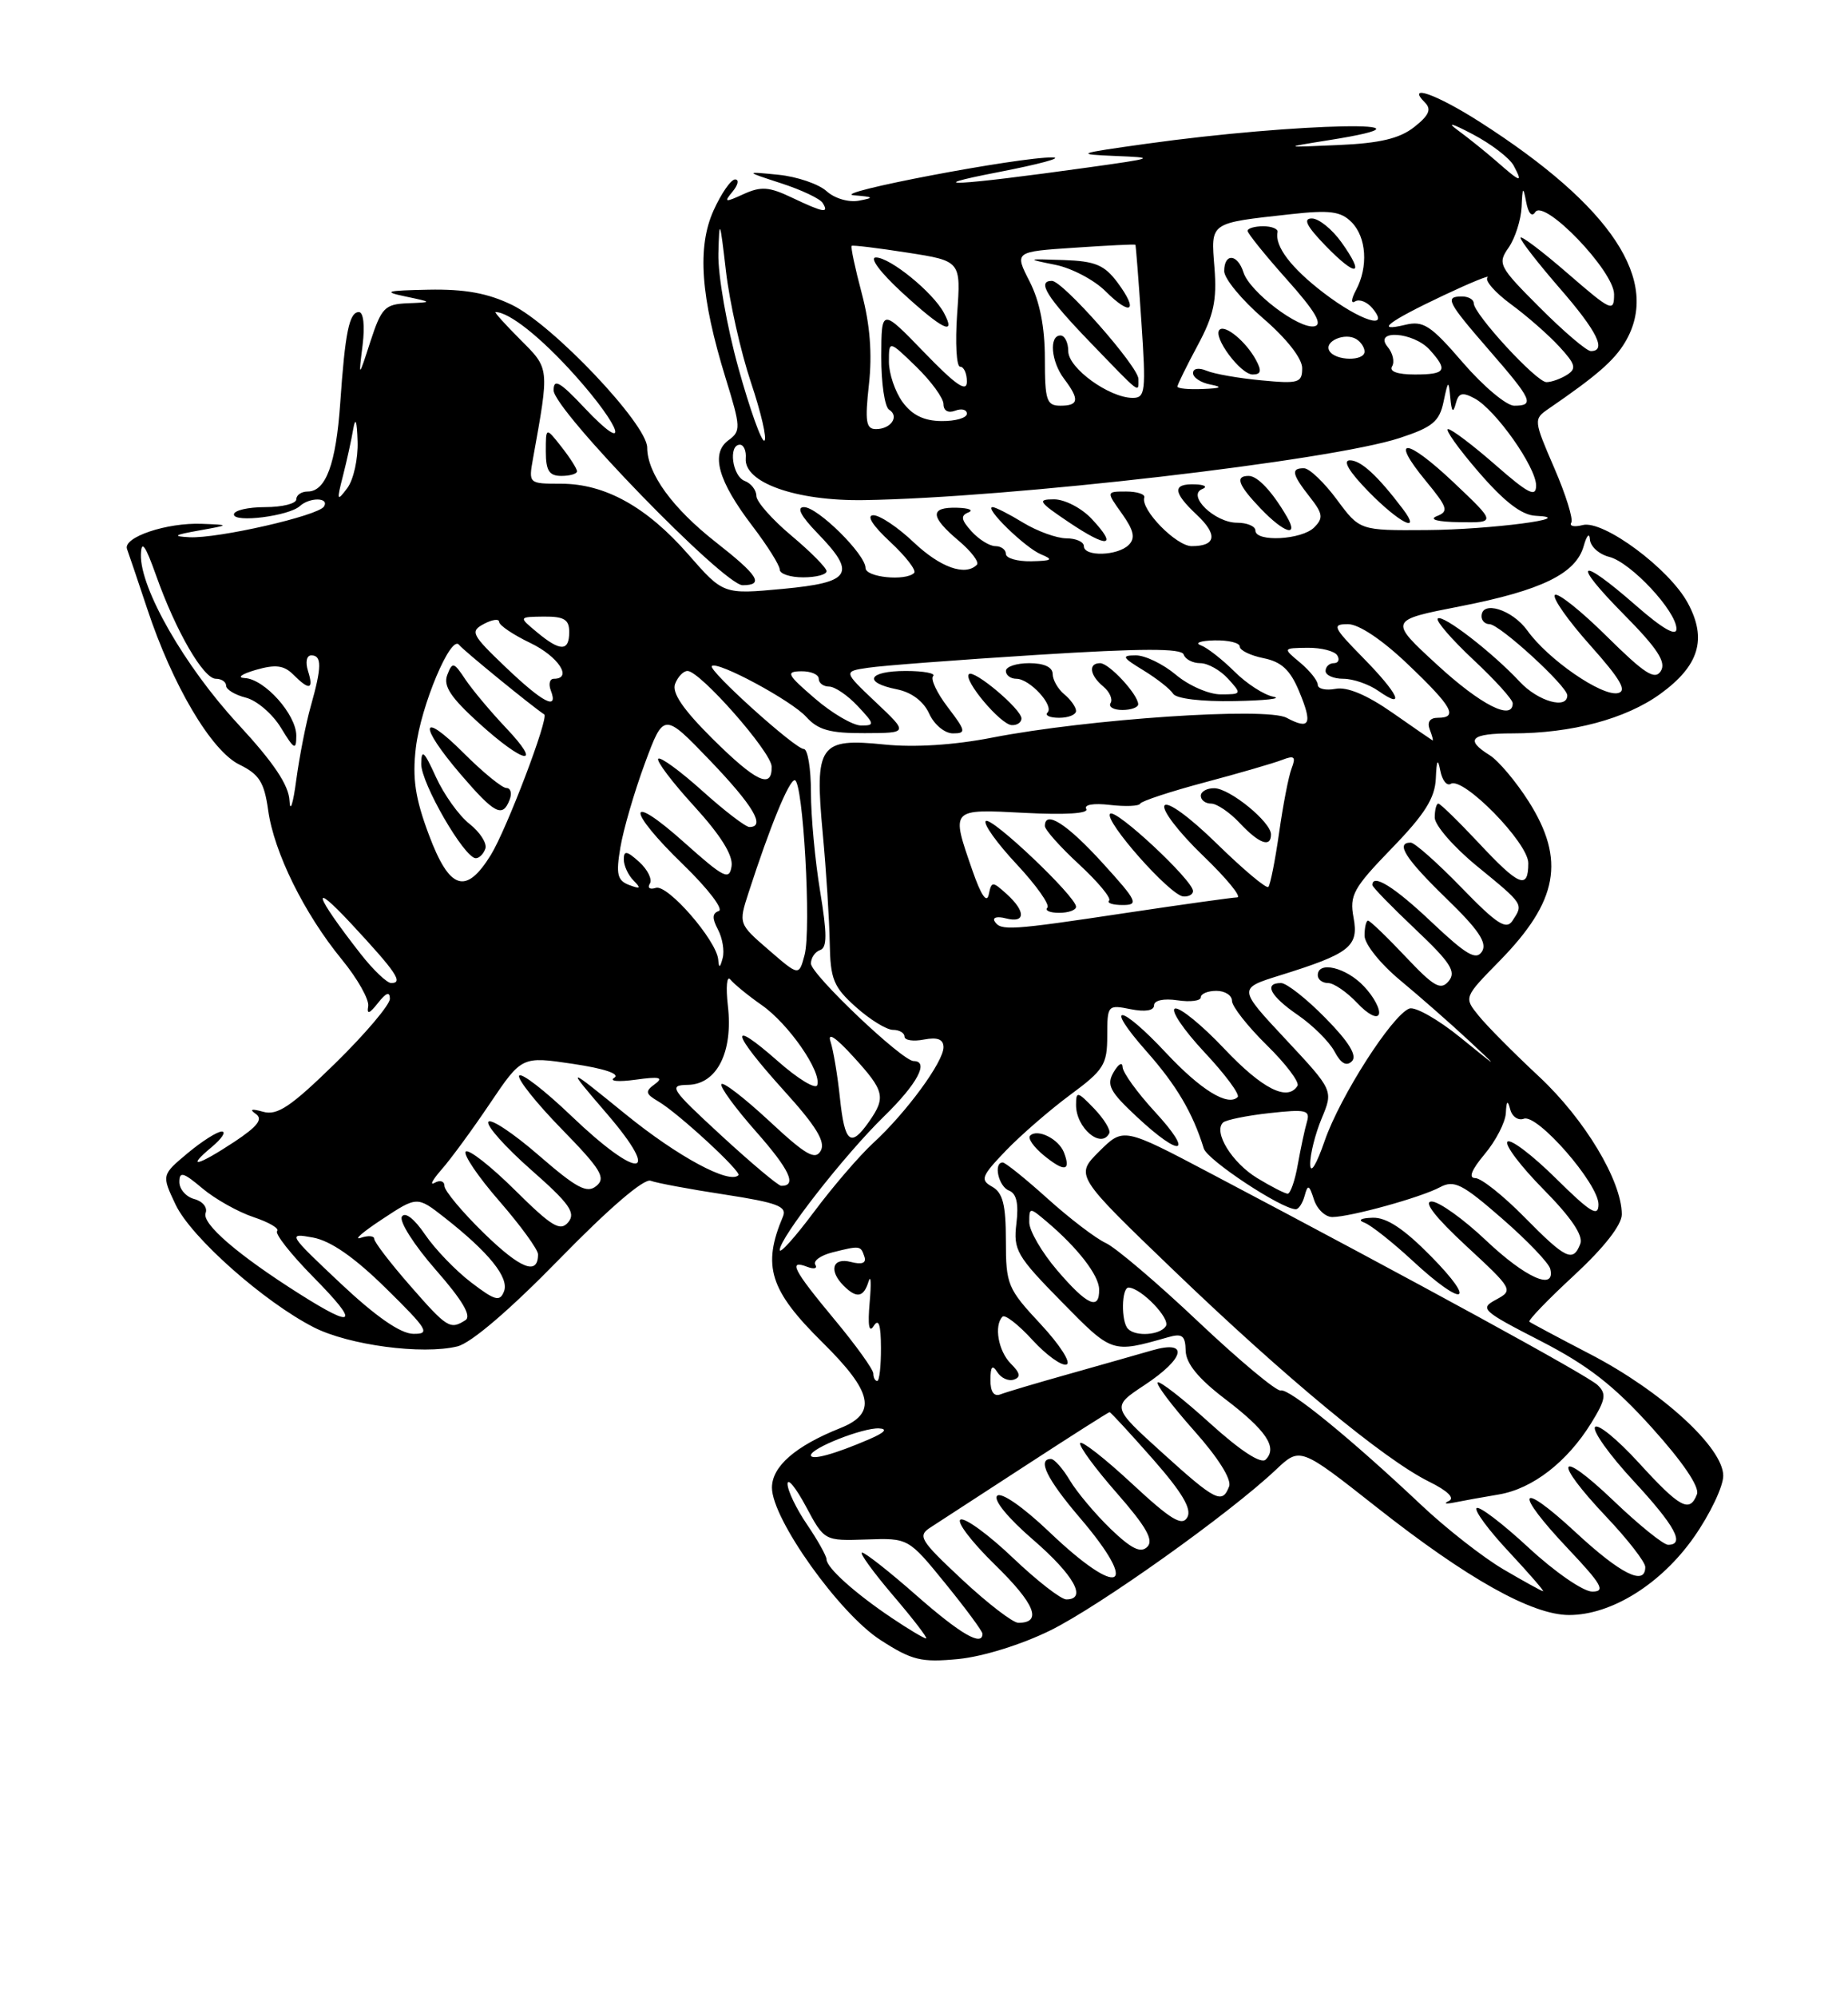 <?xml version="1.0" encoding="UTF-8" standalone="no"?>
<!DOCTYPE svg PUBLIC "-//W3C//DTD SVG 1.1//EN" "http://www.w3.org/Graphics/SVG/1.1/DTD/svg11.dtd" >
<svg xmlns="http://www.w3.org/2000/svg" xmlns:xlink="http://www.w3.org/1999/xlink" version="1.1" viewBox="0 0 237 256">
 <g >
 <path fill="currentColor"
d=" M 134.71 208.97 C 141.02 205.86 157.63 194.04 163.62 188.39 C 166.73 185.45 166.73 185.45 176.53 193.17 C 188.16 202.34 196.48 207.00 201.23 207.00 C 206.66 207.00 213.03 203.03 217.25 197.01 C 219.31 194.07 221.00 190.53 221.00 189.15 C 221.00 185.55 213.10 178.33 204.00 173.60 C 199.88 171.46 196.34 169.57 196.14 169.41 C 195.94 169.24 198.52 166.56 201.89 163.45 C 205.73 159.89 208.00 156.99 207.99 155.64 C 207.97 151.34 203.23 143.45 197.39 138.00 C 194.15 134.98 190.65 131.46 189.62 130.17 C 187.73 127.84 187.73 127.84 192.31 123.17 C 199.83 115.50 200.79 110.22 196.05 102.73 C 194.42 100.17 192.17 97.50 191.05 96.80 C 187.81 94.78 188.62 94.00 193.95 94.00 C 201.56 94.00 208.49 92.15 212.93 88.94 C 217.91 85.33 218.95 81.91 216.46 77.30 C 214.09 72.89 205.61 66.61 202.97 67.30 C 201.88 67.58 201.23 67.44 201.51 66.99 C 201.79 66.54 200.80 63.37 199.32 59.96 C 196.69 53.88 196.67 53.72 198.56 52.42 C 204.76 48.17 207.01 46.22 208.42 43.85 C 213.06 36.05 206.72 26.46 189.80 15.64 C 184.21 12.07 180.28 10.68 182.75 13.15 C 183.61 14.01 183.27 14.79 181.36 16.29 C 179.49 17.76 176.96 18.36 171.66 18.59 C 164.50 18.91 164.50 18.91 170.40 17.97 C 187.06 15.33 166.30 15.73 147.00 18.43 C 138.05 19.68 137.82 19.77 143.00 19.99 C 148.29 20.20 148.16 20.26 139.50 21.47 C 122.65 23.82 117.61 24.08 128.00 22.07 C 133.22 21.06 136.38 20.21 135.00 20.18 C 130.85 20.09 106.26 24.76 109.50 25.03 C 112.07 25.24 112.17 25.34 110.17 25.72 C 108.84 25.97 107.04 25.44 106.00 24.50 C 104.98 23.58 102.21 22.64 99.83 22.40 C 95.50 21.97 95.50 21.97 100.20 23.50 C 102.79 24.34 105.18 25.47 105.51 26.02 C 106.36 27.39 105.60 27.25 101.56 25.33 C 98.65 23.94 97.60 23.86 95.36 24.88 C 92.96 25.98 92.80 25.94 93.95 24.56 C 94.66 23.70 94.81 23.00 94.27 23.00 C 93.74 23.00 92.50 24.79 91.51 26.98 C 89.39 31.69 89.85 38.06 93.06 48.47 C 95.01 54.78 95.03 55.26 93.42 56.43 C 91.10 58.13 92.08 61.64 96.50 67.43 C 98.42 69.95 100.00 72.46 100.00 73.01 C 100.00 73.55 101.35 74.00 103.00 74.00 C 104.65 74.00 106.00 73.65 106.00 73.21 C 106.00 72.78 103.97 70.73 101.50 68.66 C 99.03 66.59 97.00 64.30 97.00 63.56 C 97.00 62.82 96.33 61.95 95.50 61.64 C 93.91 61.03 93.38 57.00 94.89 57.00 C 95.38 57.00 95.72 57.79 95.64 58.75 C 95.39 61.86 102.11 64.23 110.77 64.10 C 129.44 63.82 170.63 59.05 179.50 56.14 C 183.71 54.76 184.60 54.03 185.13 51.50 C 185.72 48.70 185.78 48.66 186.00 51.00 C 186.16 52.78 186.36 53.00 186.69 51.75 C 187.05 50.35 187.53 50.22 189.10 51.06 C 191.79 52.49 197.00 59.87 197.00 62.23 C 197.00 63.79 196.02 63.30 191.77 59.58 C 188.89 57.06 186.16 55.00 185.71 55.00 C 185.26 55.00 187.02 57.48 189.63 60.50 C 192.94 64.33 195.16 66.03 196.94 66.11 C 202.71 66.37 191.12 67.89 182.94 67.94 C 174.38 68.00 174.38 68.00 171.44 64.02 C 169.82 61.84 167.94 60.04 167.25 60.02 C 165.52 59.99 165.68 60.78 167.97 63.69 C 169.66 65.84 169.74 66.40 168.54 67.60 C 166.95 69.20 161.00 69.51 161.00 68.00 C 161.00 67.45 159.94 67.00 158.65 67.00 C 155.79 67.00 152.16 63.49 154.19 62.68 C 154.91 62.39 154.49 62.12 153.25 62.08 C 150.34 61.98 150.40 63.09 153.47 65.97 C 156.20 68.53 155.97 70.00 152.83 70.00 C 150.84 70.00 146.25 65.30 146.75 63.77 C 146.89 63.35 145.84 63.00 144.43 63.00 C 141.86 63.00 141.86 63.00 143.89 65.84 C 145.42 68.00 145.63 68.97 144.76 69.84 C 143.34 71.26 139.00 71.38 139.00 70.00 C 139.00 69.45 137.99 69.00 136.75 69.00 C 135.51 68.99 133.03 68.09 131.23 67.00 C 129.43 65.90 127.66 65.00 127.30 65.00 C 126.12 65.00 131.46 70.20 133.50 71.05 C 135.15 71.73 134.94 71.88 132.25 71.94 C 130.46 71.97 129.00 71.55 129.00 71.00 C 129.00 70.45 128.39 70.00 127.65 70.00 C 126.92 70.00 125.54 69.15 124.59 68.10 C 123.26 66.63 123.17 66.09 124.19 65.68 C 124.91 65.39 124.26 65.12 122.75 65.08 C 119.21 64.98 119.27 66.21 122.94 69.30 C 124.56 70.66 125.61 72.05 125.28 72.39 C 123.79 73.88 120.59 72.73 117.18 69.51 C 115.16 67.59 112.83 66.03 112.00 66.04 C 111.08 66.05 111.91 67.37 114.16 69.45 C 116.17 71.32 117.55 73.11 117.24 73.43 C 116.15 74.52 111.00 74.00 111.00 72.80 C 111.00 71.05 104.87 65.00 103.11 65.00 C 102.12 65.00 102.69 66.12 104.80 68.30 C 109.90 73.55 109.22 74.65 100.38 75.48 C 92.76 76.19 92.76 76.19 88.27 71.06 C 82.93 64.96 77.60 62.00 71.93 62.00 C 67.79 62.00 67.78 61.99 68.36 58.75 C 70.47 47.03 70.50 47.30 66.72 43.52 C 64.79 41.59 63.36 40.00 63.55 40.00 C 65.30 40.00 69.39 43.25 73.75 48.12 C 79.83 54.91 80.91 58.57 74.97 52.29 C 71.80 48.92 71.00 48.47 71.00 50.03 C 71.00 52.51 92.85 75.02 95.25 75.01 C 98.03 74.99 97.27 73.78 91.81 69.50 C 86.24 65.13 83.01 60.69 83.00 57.37 C 83.00 54.38 70.89 41.61 65.66 39.08 C 62.54 37.57 59.61 37.04 54.93 37.13 C 49.49 37.24 49.04 37.38 52.00 38.00 C 55.50 38.74 55.50 38.74 52.28 38.87 C 49.36 38.99 48.92 39.44 47.51 43.75 C 45.97 48.50 45.97 48.50 46.50 44.25 C 46.81 41.75 46.61 40.00 46.03 40.00 C 44.79 40.00 44.26 42.57 43.63 51.70 C 43.09 59.47 41.78 63.00 39.46 63.00 C 38.66 63.00 38.00 63.45 38.00 64.00 C 38.00 64.55 36.20 65.00 34.00 65.00 C 31.80 65.00 30.00 65.42 30.00 65.94 C 30.00 67.04 37.06 66.14 38.45 64.87 C 39.72 63.71 42.27 63.75 41.55 64.92 C 40.81 66.11 27.96 69.04 24.30 68.86 C 22.06 68.74 22.30 68.57 25.50 68.00 C 29.50 67.28 29.50 67.28 25.90 67.14 C 21.40 66.96 15.74 68.86 16.29 70.37 C 16.52 70.99 17.68 74.42 18.87 78.00 C 22.13 87.85 27.11 96.25 30.70 98.00 C 33.24 99.24 33.89 100.26 34.39 103.84 C 35.13 109.23 39.01 117.09 43.83 122.97 C 45.85 125.43 47.37 128.13 47.22 128.97 C 47.02 130.07 47.38 129.95 48.47 128.56 C 49.53 127.22 50.00 127.05 50.00 128.02 C 50.00 128.79 46.85 132.51 43.00 136.28 C 37.30 141.85 35.57 143.01 33.75 142.50 C 32.26 142.08 31.94 142.18 32.80 142.77 C 33.76 143.44 33.05 144.36 30.07 146.34 C 25.34 149.46 23.77 149.84 27.14 147.03 C 28.44 145.95 29.03 145.05 28.46 145.03 C 27.89 145.01 25.92 146.26 24.07 147.80 C 20.72 150.60 20.72 150.60 22.52 154.40 C 24.50 158.58 33.83 166.85 40.25 170.13 C 44.73 172.41 54.17 173.67 58.66 172.57 C 60.42 172.14 65.40 167.88 71.78 161.34 C 78.07 154.90 82.59 151.01 83.44 151.34 C 84.20 151.63 88.48 152.43 92.95 153.11 C 99.69 154.15 100.96 154.63 100.41 155.93 C 97.73 162.25 98.70 165.37 105.46 172.04 C 111.96 178.46 112.52 181.15 107.75 183.05 C 101.99 185.35 99.00 187.96 99.00 190.68 C 99.00 194.69 107.63 206.80 112.91 210.20 C 116.97 212.82 118.13 213.10 122.92 212.64 C 126.05 212.33 131.02 210.79 134.71 208.97 Z  M 140.00 66.50 C 138.71 65.12 136.54 64.00 135.18 64.00 C 132.97 64.00 133.18 64.32 137.08 66.94 C 142.11 70.32 143.40 70.12 140.00 66.50 Z  M 165.05 66.25 C 163.17 63.01 161.29 61.00 160.14 61.00 C 158.35 61.00 158.78 62.16 161.69 65.20 C 164.69 68.33 166.61 68.93 165.05 66.25 Z  M 179.92 65.25 C 176.67 60.96 174.54 59.00 173.12 59.00 C 172.15 59.00 173.01 60.45 175.50 63.00 C 179.42 67.01 182.40 68.53 179.92 65.25 Z  M 186.43 61.84 C 180.28 56.03 178.15 55.94 182.89 61.68 C 185.67 65.06 185.82 65.55 184.26 66.16 C 183.20 66.58 184.36 66.89 187.19 66.93 C 191.88 67.00 191.88 67.00 186.43 61.84 Z  M 74.00 60.41 C 74.00 60.08 73.10 58.67 72.00 57.27 C 70.00 54.73 70.00 54.73 70.00 57.87 C 70.00 60.33 70.43 61.00 72.00 61.00 C 73.10 61.00 74.00 60.73 74.00 60.41 Z  M 114.39 207.39 C 109.70 204.25 106.00 200.94 106.00 199.87 C 106.00 199.44 104.88 197.43 103.50 195.40 C 102.12 193.38 101.00 191.04 101.00 190.20 C 101.00 189.37 102.06 190.67 103.36 193.09 C 105.72 197.50 105.72 197.50 111.11 197.32 C 116.50 197.13 116.50 197.13 121.25 202.97 C 123.86 206.18 126.00 209.08 126.00 209.40 C 126.00 211.09 123.18 209.45 117.54 204.50 C 114.10 201.47 110.96 199.00 110.56 199.00 C 110.17 199.00 111.96 201.47 114.54 204.50 C 117.13 207.53 119.03 210.00 118.76 210.00 C 118.50 210.00 116.53 208.83 114.39 207.39 Z  M 123.41 202.48 C 117.92 197.34 117.63 196.86 119.40 195.73 C 120.45 195.05 125.97 191.46 131.68 187.75 C 137.38 184.04 142.16 181.00 142.30 181.00 C 142.44 181.00 144.93 183.70 147.83 186.99 C 151.61 191.29 152.87 193.41 152.27 194.48 C 151.60 195.67 150.17 194.80 145.17 190.16 C 141.73 186.96 138.73 184.62 138.53 184.96 C 138.32 185.30 140.42 188.17 143.21 191.35 C 146.99 195.66 147.99 197.41 147.14 198.26 C 146.29 199.11 145.10 198.52 142.42 195.95 C 140.46 194.05 138.11 191.26 137.21 189.75 C 136.31 188.24 135.22 187.00 134.78 187.00 C 132.99 187.00 134.27 189.60 138.50 194.55 C 146.31 203.69 143.62 204.98 134.63 196.41 C 131.20 193.14 128.40 191.20 127.88 191.72 C 127.36 192.24 129.27 194.58 132.50 197.36 C 137.74 201.89 139.47 205.00 136.75 205.00 C 136.06 205.00 132.99 202.61 129.92 199.69 C 126.86 196.77 123.84 194.55 123.21 194.76 C 122.58 194.97 124.55 197.58 127.60 200.56 C 132.74 205.57 133.72 208.00 130.60 208.00 C 129.90 208.00 126.66 205.51 123.41 202.48 Z  M 192.78 201.13 C 190.18 199.60 185.45 195.90 182.28 192.91 C 173.20 184.35 165.29 177.91 164.25 178.22 C 163.73 178.37 158.99 174.42 153.71 169.44 C 148.44 164.45 143.08 159.90 141.81 159.32 C 140.54 158.74 137.18 156.18 134.35 153.63 C 131.52 151.08 128.93 149.00 128.60 149.00 C 127.37 149.00 128.05 152.08 129.40 152.60 C 130.36 152.97 130.66 154.27 130.35 156.82 C 129.94 160.22 130.38 160.98 136.14 166.84 C 142.66 173.48 142.57 173.45 149.75 171.41 C 151.62 170.87 152.01 171.16 152.06 173.13 C 152.10 174.76 153.67 176.69 157.11 179.31 C 162.40 183.34 163.87 185.53 162.32 187.08 C 161.72 187.68 159.06 185.94 155.14 182.39 C 151.72 179.29 148.71 176.95 148.47 177.19 C 148.23 177.44 150.32 180.20 153.11 183.34 C 156.21 186.81 157.98 189.62 157.63 190.52 C 156.75 192.83 155.90 192.40 149.01 186.16 C 142.56 180.32 142.56 180.32 146.78 177.53 C 152.00 174.08 152.51 171.70 147.75 173.08 C 145.96 173.60 141.15 174.96 137.05 176.12 C 132.95 177.27 129.01 178.44 128.30 178.72 C 127.46 179.04 127.01 178.38 127.02 176.86 C 127.03 175.13 127.26 174.87 127.90 175.87 C 128.38 176.63 129.33 177.06 130.02 176.83 C 130.94 176.52 130.84 175.98 129.63 174.78 C 128.03 173.17 127.45 169.89 128.57 168.76 C 128.89 168.45 130.61 169.78 132.40 171.74 C 134.19 173.69 136.16 175.11 136.78 174.89 C 137.41 174.68 135.91 172.35 133.46 169.72 C 129.22 165.18 129.00 164.65 129.00 159.02 C 129.00 154.42 128.61 152.88 127.25 152.11 C 125.67 151.23 125.85 150.77 129.00 147.48 C 130.93 145.48 134.64 142.26 137.25 140.33 C 141.55 137.16 142.00 136.45 142.00 132.79 C 142.00 128.83 142.06 128.76 145.00 129.35 C 146.86 129.72 148.00 129.54 148.00 128.86 C 148.00 128.22 149.23 127.95 151.00 128.21 C 152.65 128.46 154.00 128.28 154.00 127.83 C 154.00 127.37 154.90 127.00 156.00 127.00 C 157.10 127.00 158.00 127.58 158.00 128.29 C 158.00 129.00 160.01 131.55 162.46 133.96 C 164.91 136.36 166.68 138.71 166.40 139.17 C 165.13 141.21 161.90 139.58 157.04 134.45 C 154.16 131.40 151.30 129.07 150.69 129.27 C 150.08 129.47 151.77 131.98 154.44 134.84 C 157.12 137.69 159.04 140.29 158.73 140.61 C 157.48 141.85 154.00 139.71 149.56 134.97 C 143.63 128.62 141.45 128.44 147.03 134.75 C 150.88 139.09 152.98 142.66 154.38 147.20 C 154.83 148.69 164.34 154.97 166.18 154.99 C 166.55 155.00 167.06 154.21 167.32 153.25 C 167.72 151.77 167.90 151.84 168.51 153.75 C 168.91 154.99 169.97 155.99 170.87 155.99 C 173.22 155.97 182.23 153.48 184.67 152.17 C 186.49 151.20 187.52 151.73 192.63 156.18 C 195.86 158.99 198.65 161.90 198.82 162.65 C 199.50 165.50 195.67 163.80 190.59 159.00 C 187.69 156.25 184.54 154.00 183.60 154.00 C 182.50 154.00 184.09 156.04 188.02 159.68 C 194.03 165.24 194.10 165.37 191.88 166.57 C 189.73 167.72 190.03 168.00 197.55 171.86 C 203.66 175.00 206.97 177.58 211.85 182.99 C 215.81 187.38 217.99 190.59 217.63 191.52 C 216.70 193.95 215.46 193.28 210.17 187.49 C 207.40 184.46 204.87 182.40 204.55 182.92 C 204.23 183.43 206.45 186.54 209.49 189.81 C 214.84 195.59 216.14 198.00 213.93 198.00 C 213.33 198.00 210.18 195.46 206.93 192.35 C 199.73 185.48 199.03 187.04 206.00 194.41 C 208.75 197.31 211.00 200.21 211.00 200.85 C 211.00 203.33 207.85 201.76 202.06 196.39 C 194.67 189.55 194.04 191.05 201.15 198.56 C 205.44 203.10 205.94 204.00 204.20 204.00 C 203.05 204.00 199.38 201.47 196.03 198.36 C 192.68 195.26 189.68 192.98 189.37 193.30 C 189.05 193.61 190.93 196.15 193.54 198.93 C 196.14 201.72 198.10 203.98 197.89 203.95 C 197.67 203.92 195.37 202.65 192.78 201.13 Z  M 192.22 191.55 C 196.55 190.82 200.98 187.39 204.08 182.38 C 205.93 179.37 206.05 178.64 204.88 177.52 C 203.60 176.30 181.77 164.37 155.28 150.41 C 144.07 144.50 144.07 144.50 140.97 147.58 C 137.87 150.67 137.87 150.67 150.57 162.87 C 164.81 176.55 177.51 187.06 183.26 189.90 C 185.67 191.09 186.62 192.02 185.80 192.39 C 185.09 192.72 185.40 192.80 186.50 192.58 C 187.60 192.36 190.17 191.89 192.22 191.55 Z  M 183.50 161.00 C 180.04 157.49 177.82 156.02 176.04 156.08 C 174.49 156.13 174.09 156.38 175.00 156.72 C 175.82 157.03 178.62 159.24 181.21 161.64 C 187.71 167.66 189.55 167.14 183.50 161.00 Z  M 136.45 147.72 C 135.78 145.98 133.05 144.62 132.11 145.56 C 131.77 145.90 132.58 147.04 133.89 148.11 C 136.52 150.25 137.37 150.12 136.45 147.72 Z  M 148.13 142.52 C 145.86 140.06 143.99 137.47 143.97 136.77 C 143.95 136.07 143.44 136.36 142.82 137.42 C 141.87 139.06 142.31 139.90 145.82 143.17 C 151.49 148.46 153.17 147.99 148.13 142.52 Z  M 142.26 145.25 C 142.46 144.84 141.59 143.42 140.32 142.09 C 138.17 139.86 138.00 139.83 138.00 141.64 C 138.00 144.57 141.23 147.31 142.26 145.25 Z  M 104.00 186.52 C 104.00 185.61 110.65 182.99 112.72 183.08 C 113.89 183.14 113.47 183.61 111.50 184.46 C 107.05 186.38 104.00 187.22 104.00 186.52 Z  M 112.00 176.05 C 112.00 175.53 109.75 172.40 107.00 169.10 C 101.71 162.74 101.03 161.41 103.55 162.38 C 104.41 162.71 104.86 162.58 104.56 162.10 C 104.26 161.61 105.25 160.90 106.76 160.52 C 110.32 159.63 110.38 159.64 110.86 161.08 C 111.13 161.89 110.55 162.12 109.13 161.75 C 106.77 161.13 106.24 162.84 108.20 164.80 C 109.86 166.46 110.76 166.30 111.39 164.25 C 111.69 163.29 111.75 164.50 111.53 166.95 C 111.27 169.90 111.45 170.91 112.05 169.95 C 112.69 168.94 112.97 169.78 112.98 172.75 C 112.99 175.09 112.78 177.00 112.50 177.00 C 112.22 177.00 112.00 176.57 112.00 176.05 Z  M 43.64 164.46 C 36.94 158.15 36.86 158.02 40.14 158.62 C 42.41 159.04 45.44 161.14 49.49 165.12 C 54.88 170.42 55.23 171.00 52.99 170.96 C 51.34 170.93 48.19 168.74 43.64 164.46 Z  M 144.67 170.33 C 143.75 169.42 143.82 164.99 144.75 165.03 C 146.36 165.10 150.12 169.00 149.52 169.97 C 148.80 171.12 145.69 171.36 144.67 170.33 Z  M 52.58 164.77 C 50.06 161.89 48.00 159.20 48.00 158.80 C 48.00 158.39 47.21 158.33 46.25 158.66 C 45.29 158.98 46.52 157.91 49.00 156.28 C 53.50 153.31 53.50 153.31 57.00 156.05 C 62.71 160.53 65.31 163.75 64.64 165.51 C 64.11 166.88 63.50 166.72 60.42 164.37 C 58.44 162.86 55.78 160.10 54.51 158.23 C 53.13 156.20 51.94 155.28 51.54 155.94 C 51.17 156.54 53.12 159.60 55.87 162.74 C 59.31 166.66 60.51 168.69 59.69 169.21 C 57.73 170.46 57.34 170.22 52.58 164.77 Z  M 38.45 165.87 C 30.52 160.86 25.85 156.84 26.37 155.47 C 26.64 154.77 25.99 153.97 24.93 153.69 C 23.87 153.41 23.00 152.43 23.00 151.50 C 23.00 150.11 23.51 150.25 25.97 152.33 C 27.61 153.70 30.57 155.36 32.54 156.01 C 34.52 156.67 35.87 157.47 35.54 157.79 C 35.22 158.12 37.31 160.77 40.19 163.69 C 46.15 169.73 45.61 170.40 38.45 165.87 Z  M 135.58 162.82 C 133.61 160.52 132.00 157.75 132.00 156.67 C 132.00 154.72 132.04 154.72 134.25 156.59 C 138.18 159.91 140.93 163.44 140.96 165.25 C 141.02 168.03 139.42 167.31 135.58 162.82 Z  M 62.08 158.08 C 59.29 155.36 57.00 152.62 57.00 152.01 C 57.00 151.39 56.44 151.21 55.75 151.60 C 55.06 152.00 55.46 151.24 56.62 149.91 C 57.79 148.59 60.59 144.77 62.83 141.44 C 66.92 135.38 66.92 135.38 73.49 136.36 C 77.51 136.96 79.57 137.65 78.78 138.14 C 78.08 138.58 79.30 138.69 81.50 138.39 C 84.56 137.96 85.15 138.09 84.00 138.94 C 82.70 139.89 82.76 140.19 84.44 141.18 C 86.96 142.65 95.14 150.19 94.70 150.63 C 93.53 151.81 86.91 148.24 80.26 142.84 C 72.50 136.54 72.50 136.54 77.85 142.77 C 85.01 151.11 81.91 151.29 73.28 143.04 C 69.86 139.77 66.85 137.44 66.58 137.87 C 66.32 138.29 68.77 141.37 72.03 144.71 C 77.06 149.86 77.74 150.97 76.49 152.00 C 75.29 153.01 73.97 152.31 69.09 148.08 C 65.83 145.25 62.92 143.32 62.63 143.79 C 62.34 144.26 64.80 147.02 68.09 149.92 C 73.04 154.27 73.87 155.45 72.88 156.65 C 71.85 157.88 70.79 157.24 66.03 152.53 C 62.93 149.46 60.09 147.24 59.73 147.60 C 59.38 147.96 61.31 150.82 64.04 153.95 C 66.77 157.09 69.00 160.16 69.00 160.77 C 69.00 163.52 66.78 162.65 62.08 158.08 Z  M 100.00 160.21 C 100.00 158.65 108.31 148.02 113.42 143.04 C 117.64 138.93 119.20 136.00 117.17 136.00 C 115.71 136.00 104.00 124.88 104.00 123.50 C 104.00 122.77 104.53 121.99 105.18 121.77 C 106.08 121.47 106.08 119.72 105.18 114.25 C 104.53 110.32 104.00 104.61 104.00 101.56 C 104.00 98.50 103.59 96.00 103.08 96.00 C 101.98 96.00 90.77 85.90 91.29 85.37 C 91.99 84.67 101.52 89.80 103.40 91.89 C 104.92 93.57 106.46 93.99 110.90 93.97 C 116.50 93.95 116.50 93.95 112.32 90.01 C 108.15 86.06 108.15 86.06 111.32 85.59 C 113.07 85.32 122.81 84.58 132.96 83.94 C 146.48 83.09 151.53 83.08 151.80 83.89 C 152.00 84.50 152.96 85.00 153.93 85.00 C 154.90 85.00 156.50 85.90 157.50 87.00 C 159.27 88.95 159.25 89.00 156.55 89.00 C 155.03 89.00 152.45 87.87 150.82 86.50 C 149.18 85.12 146.87 84.00 145.67 84.00 C 143.78 84.01 143.90 84.25 146.64 85.92 C 148.37 86.98 150.08 88.32 150.45 88.92 C 150.84 89.55 154.09 89.94 158.31 89.86 C 162.26 89.79 164.51 89.54 163.31 89.30 C 162.10 89.07 159.85 87.61 158.31 86.07 C 156.76 84.53 154.82 83.01 154.00 82.71 C 153.18 82.41 153.96 82.12 155.75 82.08 C 157.54 82.04 159.00 82.39 159.00 82.88 C 159.00 83.36 160.37 84.02 162.04 84.36 C 164.34 84.82 165.46 85.86 166.60 88.59 C 168.37 92.82 168.00 93.60 165.00 92.00 C 162.40 90.61 139.56 92.15 127.26 94.54 C 122.36 95.50 117.27 95.82 113.45 95.43 C 105.07 94.57 104.46 95.44 105.51 106.78 C 105.96 111.58 106.36 117.90 106.41 120.83 C 106.49 125.53 106.89 126.50 109.77 129.08 C 111.56 130.68 113.70 132.00 114.52 132.00 C 115.33 132.00 116.00 132.39 116.00 132.86 C 116.00 133.34 117.12 133.51 118.50 133.24 C 120.25 132.91 121.00 133.21 121.00 134.23 C 121.00 136.10 116.22 142.62 111.99 146.50 C 110.20 148.15 106.77 152.14 104.37 155.36 C 101.96 158.58 100.00 160.77 100.00 160.21 Z  M 121.56 90.66 C 120.16 88.83 119.31 87.03 119.67 86.66 C 120.04 86.30 118.46 86.00 116.17 86.00 C 111.33 86.00 110.61 87.47 115.01 88.35 C 116.91 88.73 118.45 89.89 119.17 91.48 C 119.81 92.88 121.16 94.00 122.21 94.00 C 123.93 94.00 123.88 93.70 121.56 90.66 Z  M 131.00 92.09 C 131.00 90.90 124.90 85.77 124.26 86.41 C 123.51 87.16 128.32 92.88 129.75 92.94 C 130.44 92.98 131.00 92.59 131.00 92.09 Z  M 138.00 91.12 C 138.00 90.64 137.32 89.68 136.50 89.00 C 135.68 88.32 135.00 87.14 135.00 86.38 C 135.00 85.51 133.88 85.00 132.00 85.00 C 130.35 85.00 129.00 85.45 129.00 86.00 C 129.00 86.55 129.61 87.00 130.35 87.00 C 132.05 87.00 135.22 90.44 134.34 91.33 C 133.97 91.70 134.64 92.00 135.83 92.00 C 137.03 92.00 138.00 91.61 138.00 91.12 Z  M 145.97 90.25 C 145.91 88.96 142.23 85.00 141.09 85.00 C 139.54 85.00 139.74 86.54 141.49 87.99 C 142.31 88.67 142.73 89.63 142.43 90.11 C 142.13 90.60 142.81 91.00 143.94 91.00 C 145.07 91.00 145.99 90.66 145.97 90.25 Z  M 195.50 156.00 C 192.79 153.25 189.96 151.00 189.20 151.00 C 188.29 151.00 188.71 149.95 190.41 147.92 C 191.83 146.23 193.05 143.87 193.12 142.67 C 193.20 141.07 193.35 140.94 193.68 142.19 C 193.92 143.13 194.71 143.66 195.43 143.39 C 197.16 142.73 205.00 151.71 205.00 154.36 C 205.00 156.05 204.00 155.44 199.52 151.02 C 196.51 148.05 193.73 145.94 193.33 146.33 C 192.94 146.73 195.02 149.48 197.95 152.45 C 201.50 156.04 203.07 158.37 202.67 159.42 C 201.74 161.84 200.82 161.40 195.50 156.00 Z  M 161.22 150.99 C 157.99 149.02 155.58 145.10 156.85 143.88 C 157.21 143.54 159.89 142.99 162.80 142.67 C 167.49 142.15 168.05 142.28 167.61 143.79 C 167.33 144.73 166.81 147.19 166.44 149.25 C 166.08 151.31 165.49 153.00 165.14 153.00 C 164.79 152.99 163.02 152.09 161.22 150.99 Z  M 92.50 145.54 C 85.98 139.53 85.69 139.09 88.22 139.05 C 91.94 138.98 94.03 134.85 93.35 128.94 C 93.07 126.50 93.21 124.97 93.67 125.55 C 94.13 126.12 95.93 127.60 97.68 128.82 C 101.13 131.22 105.38 137.35 104.81 139.08 C 104.61 139.67 102.32 138.28 99.73 135.99 C 93.34 130.37 93.76 132.29 100.56 139.81 C 104.67 144.34 105.90 146.36 105.26 147.49 C 104.56 148.75 103.35 148.06 98.66 143.69 C 95.49 140.75 92.74 138.62 92.52 138.96 C 92.31 139.31 94.31 142.04 96.96 145.04 C 101.28 149.93 102.25 152.02 100.19 151.99 C 99.81 151.99 96.35 149.08 92.50 145.54 Z  M 168.03 149.22 C 168.01 147.96 168.68 145.32 169.50 143.35 C 171.00 139.76 171.00 139.76 164.89 133.22 C 158.78 126.69 158.78 126.69 164.14 125.02 C 173.11 122.23 174.28 121.32 173.59 117.62 C 173.05 114.74 173.55 113.83 178.49 108.73 C 182.73 104.36 184.03 102.29 184.14 99.77 C 184.24 97.40 184.39 97.12 184.71 98.76 C 184.95 100.01 185.55 100.78 186.05 100.47 C 187.63 99.49 196.00 108.03 196.00 110.63 C 196.00 114.08 194.83 113.60 189.60 108.00 C 187.02 105.25 184.71 103.00 184.46 103.00 C 184.21 103.00 184.00 103.81 184.00 104.79 C 184.00 105.78 186.45 108.59 189.45 111.04 C 195.44 115.94 195.39 115.86 193.98 118.00 C 193.17 119.23 191.99 118.47 187.41 113.75 C 184.34 110.59 181.42 108.00 180.92 108.00 C 178.92 108.00 180.24 110.07 185.50 115.17 C 189.63 119.17 190.76 120.86 190.06 121.96 C 189.31 123.13 188.06 122.40 183.62 118.21 C 178.85 113.69 176.00 111.91 176.00 113.44 C 176.00 113.69 178.48 116.23 181.50 119.09 C 186.03 123.37 186.79 124.55 185.79 125.75 C 184.77 126.98 183.91 126.49 180.24 122.60 C 177.85 120.07 175.69 118.00 175.45 118.00 C 175.20 118.00 175.00 118.87 175.00 119.93 C 175.00 121.01 177.04 123.55 179.61 125.68 C 182.14 127.78 186.08 131.24 188.36 133.36 C 192.33 137.06 192.29 137.04 187.29 132.98 C 184.43 130.66 181.48 128.99 180.74 129.27 C 178.52 130.12 171.85 140.55 169.89 146.21 C 168.82 149.31 168.05 150.56 168.03 149.22 Z  M 170.00 130.50 C 167.57 128.02 165.00 126.00 164.29 126.00 C 162.02 126.00 162.90 127.67 166.46 130.11 C 168.36 131.42 170.47 133.51 171.14 134.76 C 171.97 136.32 172.68 136.72 173.38 136.02 C 174.08 135.32 173.01 133.56 170.00 130.50 Z  M 174.93 126.43 C 172.65 124.00 169.00 123.12 169.00 125.00 C 169.00 125.55 169.60 126.00 170.33 126.00 C 171.05 126.00 172.73 127.15 174.06 128.56 C 175.43 130.02 176.62 130.63 176.84 129.99 C 177.04 129.37 176.19 127.76 174.93 126.43 Z  M 107.72 140.75 C 107.42 137.86 106.87 134.60 106.51 133.50 C 106.09 132.24 107.18 132.96 109.42 135.42 C 113.45 139.82 113.64 140.64 111.44 143.78 C 109.09 147.13 108.33 146.51 107.72 140.75 Z  M 46.24 122.25 C 40.34 114.70 39.69 112.65 45.03 118.38 C 50.85 124.64 51.76 126.00 50.17 126.00 C 49.62 126.00 47.85 124.31 46.24 122.25 Z  M 98.59 121.76 C 94.72 118.42 94.71 118.40 95.99 114.45 C 98.75 105.92 101.18 100.00 101.92 100.00 C 102.99 100.00 104.07 119.10 103.18 122.42 C 102.46 125.11 102.46 125.11 98.59 121.76 Z  M 92.11 123.00 C 91.90 120.53 85.61 113.30 84.11 113.80 C 83.34 114.05 83.00 113.81 83.34 113.26 C 83.68 112.72 83.06 111.46 81.98 110.48 C 80.40 109.05 80.00 108.98 80.00 110.15 C 80.00 110.95 80.56 112.17 81.25 112.86 C 82.25 113.87 82.14 113.98 80.68 113.43 C 79.17 112.85 78.98 112.06 79.56 108.62 C 79.94 106.35 81.34 101.53 82.68 97.90 C 85.12 91.30 85.12 91.30 91.06 97.48 C 96.60 103.26 98.23 106.00 96.11 106.00 C 95.62 106.00 92.90 103.92 90.07 101.37 C 87.24 98.83 84.70 96.97 84.42 97.25 C 84.14 97.52 86.22 100.27 89.03 103.34 C 92.44 107.08 94.04 109.64 93.82 111.03 C 93.54 112.88 92.86 112.54 87.75 107.98 C 80.31 101.33 80.25 103.70 87.68 110.88 C 90.80 113.91 92.83 116.56 92.18 116.77 C 91.34 117.05 91.31 117.70 92.07 119.13 C 92.65 120.22 92.93 121.87 92.68 122.80 C 92.34 124.08 92.20 124.13 92.11 123.00 Z  M 127.56 118.09 C 127.25 117.59 127.90 117.42 129.00 117.71 C 131.53 118.37 131.58 116.83 129.09 114.58 C 127.27 112.94 127.16 112.94 126.80 114.67 C 126.55 115.84 125.80 114.72 124.71 111.57 C 121.94 103.58 121.84 103.69 131.45 104.19 C 136.60 104.46 139.67 104.27 139.31 103.69 C 138.97 103.14 140.23 102.92 142.35 103.17 C 144.34 103.40 146.09 103.33 146.23 103.00 C 146.38 102.68 150.10 101.45 154.50 100.28 C 158.90 99.11 163.37 97.81 164.42 97.40 C 166.00 96.79 166.22 96.98 165.65 98.47 C 165.26 99.47 164.54 103.20 164.04 106.75 C 163.53 110.31 162.91 113.42 162.66 113.68 C 162.40 113.93 159.45 111.45 156.09 108.17 C 152.57 104.72 149.72 102.65 149.34 103.25 C 148.99 103.83 151.20 106.71 154.26 109.65 C 157.32 112.59 159.30 115.01 158.66 115.02 C 158.02 115.04 151.65 115.93 144.50 117.00 C 129.55 119.25 128.32 119.33 127.56 118.09 Z  M 138.00 116.22 C 138.00 114.91 127.10 104.57 126.42 105.24 C 126.08 105.59 127.86 108.08 130.39 110.78 C 132.91 113.48 134.68 115.98 134.32 116.34 C 133.96 116.70 134.64 117.00 135.83 117.00 C 137.03 117.00 138.00 116.65 138.00 116.22 Z  M 141.40 110.61 C 136.85 105.61 134.00 103.78 134.00 105.87 C 134.00 106.35 135.98 108.57 138.40 110.80 C 140.82 113.04 142.55 115.12 142.24 115.43 C 141.92 115.74 142.71 116.00 143.98 116.00 C 146.09 116.00 145.85 115.50 141.40 110.61 Z  M 153.00 114.21 C 153.00 112.84 143.08 103.59 142.37 104.30 C 141.53 105.14 150.04 114.76 151.75 114.90 C 152.44 114.95 153.00 114.65 153.00 114.21 Z  M 163.00 106.95 C 163.00 105.36 157.74 101.07 155.75 101.03 C 154.79 101.01 154.00 101.45 154.00 102.00 C 154.00 102.55 154.60 103.00 155.33 103.00 C 156.05 103.00 157.71 104.12 159.00 105.50 C 161.48 108.14 163.00 108.69 163.00 106.95 Z  M 54.99 106.96 C 53.25 102.32 52.87 99.76 53.33 95.85 C 53.97 90.46 57.85 81.24 58.88 82.66 C 59.36 83.30 68.18 90.51 69.80 91.57 C 70.42 91.98 64.97 106.31 62.95 109.58 C 59.75 114.76 57.64 114.07 54.99 106.96 Z  M 62.25 108.76 C 62.47 108.08 61.55 106.65 60.20 105.59 C 58.85 104.53 56.92 101.82 55.90 99.58 C 54.39 96.25 54.04 95.95 54.02 97.91 C 54.00 100.39 59.56 110.00 61.02 110.00 C 61.47 110.00 62.02 109.44 62.25 108.76 Z  M 65.36 102.50 C 65.68 101.67 65.49 101.00 64.94 101.00 C 64.40 101.00 61.93 98.99 59.47 96.53 C 53.88 90.94 53.61 92.86 59.08 99.25 C 63.44 104.33 64.46 104.86 65.36 102.50 Z  M 64.85 93.25 C 62.90 91.19 60.57 88.41 59.68 87.08 C 58.19 84.84 58.02 84.80 57.36 86.51 C 56.82 87.91 57.79 89.39 61.42 92.68 C 67.28 97.99 69.73 98.39 64.85 93.25 Z  M 37.13 102.65 C 37.04 100.63 35.11 97.76 30.54 92.82 C 23.70 85.43 17.95 75.41 18.07 71.09 C 18.13 69.16 18.62 69.84 20.02 73.76 C 22.55 80.90 26.09 87.00 27.68 87.00 C 28.41 87.00 29.00 87.40 29.00 87.89 C 29.00 88.38 30.14 89.07 31.53 89.42 C 32.92 89.77 34.95 91.50 36.03 93.28 C 37.74 96.09 37.99 96.22 38.00 94.30 C 38.00 91.58 33.93 87.03 31.39 86.91 C 30.34 86.86 30.97 86.40 32.78 85.87 C 35.34 85.13 36.41 85.27 37.61 86.46 C 39.68 88.54 40.26 88.40 39.50 86.00 C 39.14 84.85 39.32 84.00 39.93 84.00 C 41.29 84.00 41.27 85.50 39.86 90.50 C 39.23 92.70 38.40 96.97 37.99 100.00 C 37.59 103.03 37.20 104.22 37.13 102.65 Z  M 91.34 94.65 C 87.60 90.93 86.14 88.79 86.58 87.65 C 86.93 86.74 87.64 86.00 88.17 86.00 C 89.78 86.00 98.92 96.38 98.96 98.25 C 99.03 101.20 96.97 100.23 91.34 94.65 Z  M 178.53 91.32 C 175.28 89.06 172.76 88.00 171.28 88.29 C 170.02 88.53 169.00 88.29 169.00 87.77 C 169.00 87.25 167.99 85.98 166.75 84.94 C 164.50 83.07 164.50 83.07 167.69 83.03 C 169.45 83.01 171.16 83.45 171.50 84.00 C 171.84 84.55 171.64 85.00 171.06 85.00 C 170.48 85.00 170.00 85.45 170.00 86.00 C 170.00 86.55 171.02 87.00 172.28 87.00 C 173.53 87.00 175.56 87.70 176.78 88.56 C 180.34 91.05 179.35 88.93 174.79 84.29 C 170.95 80.38 170.78 80.00 172.88 80.00 C 174.27 80.00 177.29 82.02 180.58 85.17 C 186.27 90.59 187.05 92.00 184.39 92.00 C 183.38 92.00 183.00 92.55 183.36 93.50 C 183.68 94.33 183.84 94.95 183.72 94.90 C 183.60 94.84 181.26 93.23 178.53 91.32 Z  M 104.50 89.52 C 100.93 86.45 100.74 86.07 102.75 86.04 C 103.99 86.02 105.00 86.45 105.00 87.00 C 105.00 87.55 105.60 88.00 106.33 88.00 C 107.05 88.00 108.71 89.12 110.00 90.50 C 112.18 92.82 112.21 93.00 110.42 92.99 C 109.37 92.98 106.70 91.42 104.50 89.52 Z  M 184.30 85.20 C 178.10 79.50 178.10 79.50 187.28 77.71 C 197.72 75.67 202.12 73.52 203.11 69.97 C 203.49 68.61 203.85 68.24 203.90 69.14 C 203.96 70.04 205.07 71.05 206.39 71.38 C 209.15 72.08 215.00 78.34 215.00 80.61 C 215.00 81.62 213.17 80.56 209.77 77.58 C 202.41 71.14 201.45 71.88 208.25 78.75 C 212.55 83.10 213.71 84.86 213.00 86.00 C 212.24 87.22 210.94 86.38 206.06 81.56 C 202.76 78.29 199.76 75.91 199.41 76.26 C 199.05 76.62 201.09 79.52 203.93 82.70 C 207.84 87.08 208.71 88.58 207.48 88.84 C 205.40 89.27 198.49 84.49 195.88 80.82 C 193.95 78.13 190.00 76.90 190.00 79.00 C 190.00 79.55 190.46 80.00 191.02 80.00 C 192.31 80.00 201.00 87.95 201.00 89.13 C 201.00 90.96 197.25 89.89 194.92 87.40 C 191.39 83.61 184.99 78.68 184.39 79.28 C 184.10 79.56 186.15 81.93 188.93 84.54 C 191.72 87.14 194.00 89.66 194.00 90.14 C 194.00 92.44 189.90 90.35 184.30 85.20 Z  M 64.81 85.48 C 60.47 81.33 60.26 80.93 62.06 79.97 C 63.13 79.40 64.01 79.28 64.01 79.71 C 64.02 80.15 65.82 81.36 68.01 82.41 C 71.60 84.13 73.49 87.00 71.03 87.00 C 70.50 87.00 70.32 87.67 70.64 88.50 C 71.65 91.13 69.64 90.09 64.81 85.48 Z  M 68.86 81.03 C 66.50 79.07 66.50 79.07 69.75 79.03 C 72.34 79.01 73.00 79.40 73.00 81.00 C 73.00 83.52 71.86 83.53 68.86 81.03 Z  M 43.98 61.00 C 44.47 59.08 45.07 56.38 45.30 55.00 C 45.58 53.37 45.78 53.92 45.86 56.56 C 45.94 58.79 45.34 61.49 44.54 62.56 C 43.21 64.33 43.16 64.20 43.98 61.00 Z  M 94.70 47.18 C 93.21 41.83 92.06 35.24 92.13 32.49 C 92.25 27.92 92.33 28.11 93.10 34.74 C 93.56 38.72 95.01 45.15 96.31 49.03 C 97.61 52.91 98.39 56.26 98.03 56.48 C 97.68 56.70 96.18 52.51 94.70 47.18 Z  M 111.44 49.25 C 111.87 45.36 111.58 41.60 110.52 37.61 C 109.66 34.37 109.07 31.62 109.23 31.51 C 109.38 31.40 112.59 31.79 116.37 32.38 C 123.24 33.45 123.24 33.45 122.75 40.22 C 122.49 43.95 122.66 47.00 123.13 47.00 C 123.61 47.00 124.00 47.86 124.00 48.91 C 124.00 50.34 122.61 49.39 118.52 45.16 C 113.04 39.50 113.04 39.50 113.02 45.69 C 113.01 49.10 113.46 52.16 114.02 52.51 C 115.38 53.35 114.27 55.00 112.34 55.00 C 111.06 55.00 110.91 54.04 111.44 49.25 Z  M 121.06 40.11 C 119.65 37.47 114.16 33.00 112.33 33.00 C 111.46 33.00 112.90 34.93 115.65 37.46 C 120.86 42.25 122.68 43.14 121.06 40.11 Z  M 115.75 51.53 C 114.79 50.21 114.00 47.88 114.00 46.37 C 114.00 43.61 114.00 43.61 117.50 47.00 C 119.42 48.87 121.00 51.03 121.00 51.80 C 121.00 52.65 121.60 52.98 122.50 52.64 C 123.33 52.32 124.00 52.50 124.00 53.03 C 124.00 53.56 122.54 53.99 120.75 53.97 C 118.49 53.95 116.97 53.20 115.75 51.53 Z  M 134.00 45.96 C 134.00 41.94 133.35 38.64 132.05 36.09 C 130.09 32.26 130.09 32.26 137.80 31.75 C 142.03 31.46 145.55 31.29 145.61 31.37 C 145.67 31.44 146.02 35.89 146.38 41.25 C 146.98 50.16 146.89 51.00 145.27 51.00 C 142.26 50.99 137.00 47.19 137.00 45.01 C 137.00 43.91 136.55 43.00 136.00 43.00 C 134.51 43.00 134.79 46.34 136.47 48.56 C 138.47 51.20 138.36 52.00 136.00 52.00 C 134.22 52.00 134.00 51.33 134.00 45.96 Z  M 146.00 48.58 C 146.00 46.99 136.30 36.00 134.90 36.00 C 132.94 36.00 134.25 38.11 139.75 43.81 C 146.42 50.72 146.00 50.40 146.00 48.58 Z  M 143.33 36.23 C 141.64 33.96 140.47 33.47 136.40 33.33 C 131.60 33.17 131.58 33.18 135.33 33.94 C 137.44 34.36 140.34 35.89 141.78 37.33 C 145.05 40.59 146.05 39.89 143.33 36.23 Z  M 187.63 46.50 C 183.48 41.68 182.54 41.07 180.19 41.64 C 176.23 42.59 178.00 41.23 185.15 37.85 C 188.63 36.21 191.16 35.18 190.77 35.56 C 190.38 35.95 191.74 37.50 193.78 39.00 C 195.83 40.50 198.61 42.94 199.97 44.42 C 202.06 46.68 202.21 47.25 200.97 48.04 C 200.16 48.55 198.98 48.98 198.33 48.98 C 197.06 49.00 189.00 40.25 189.00 38.86 C 189.00 38.39 188.32 38.00 187.50 38.00 C 185.24 38.00 185.58 38.67 191.00 44.91 C 196.51 51.24 196.85 52.00 194.19 52.00 C 193.20 52.00 190.24 49.52 187.63 46.50 Z  M 151.00 49.55 C 151.00 49.31 152.16 46.94 153.58 44.30 C 155.66 40.44 156.08 38.49 155.75 34.31 C 155.29 28.42 155.00 28.62 165.57 27.45 C 170.53 26.90 171.95 27.09 173.32 28.46 C 175.25 30.39 175.50 34.20 173.90 37.19 C 173.28 38.35 173.23 38.98 173.79 38.63 C 174.33 38.30 175.33 38.69 176.01 39.51 C 178.39 42.38 174.48 41.15 169.77 37.55 C 165.58 34.35 163.46 31.56 163.84 29.75 C 163.93 29.34 163.10 29.00 162.00 29.00 C 160.90 29.00 160.00 29.27 160.00 29.59 C 160.00 29.91 162.27 32.73 165.05 35.84 C 168.67 39.89 169.67 41.59 168.58 41.82 C 166.61 42.23 160.26 37.41 159.47 34.91 C 158.71 32.52 157.00 32.41 157.00 34.75 C 157.00 35.71 159.25 38.44 162.00 40.81 C 165.00 43.39 167.00 45.94 167.00 47.18 C 167.00 49.07 166.55 49.21 161.75 48.75 C 158.86 48.48 155.71 47.93 154.75 47.52 C 153.73 47.10 153.00 47.22 153.00 47.82 C 153.00 48.39 154.01 49.06 155.25 49.29 C 156.88 49.61 156.60 49.77 154.25 49.86 C 152.46 49.94 151.00 49.80 151.00 49.55 Z  M 161.09 46.17 C 159.83 43.81 157.11 41.55 156.40 42.27 C 155.50 43.16 159.09 48.00 160.65 48.00 C 161.72 48.00 161.83 47.54 161.09 46.17 Z  M 172.04 31.06 C 170.84 29.38 169.13 28.00 168.24 28.00 C 167.07 28.00 167.56 28.98 169.99 31.49 C 173.99 35.61 175.12 35.38 172.04 31.06 Z  M 178.53 46.96 C 178.88 46.38 178.63 45.26 177.96 44.46 C 176.08 42.18 181.28 42.54 183.35 44.83 C 185.74 47.48 185.43 48.00 181.44 48.00 C 179.22 48.00 178.13 47.61 178.53 46.96 Z  M 170.50 44.99 C 169.74 43.77 172.48 42.56 173.95 43.47 C 174.53 43.83 175.00 44.54 175.00 45.06 C 175.00 46.32 171.28 46.27 170.50 44.99 Z  M 197.50 39.45 C 192.22 34.17 192.02 33.80 193.48 31.73 C 194.31 30.53 195.06 28.19 195.14 26.53 C 195.25 23.92 195.34 23.83 195.73 25.91 C 196.00 27.34 196.47 27.86 196.88 27.20 C 198.00 25.39 207.00 34.74 207.00 37.72 C 207.00 40.06 206.66 39.90 201.00 35.00 C 197.70 32.14 195.00 30.11 195.00 30.48 C 195.00 30.85 197.25 33.74 200.00 36.91 C 204.82 42.44 206.09 45.00 204.02 45.00 C 203.48 45.00 200.55 42.50 197.50 39.45 Z  M 191.97 20.72 C 190.57 19.50 188.32 17.69 186.97 16.70 C 185.47 15.61 186.20 15.80 188.84 17.19 C 191.23 18.44 193.61 20.26 194.13 21.24 C 195.33 23.49 195.06 23.43 191.97 20.72 Z "/>
</g>
</svg>
